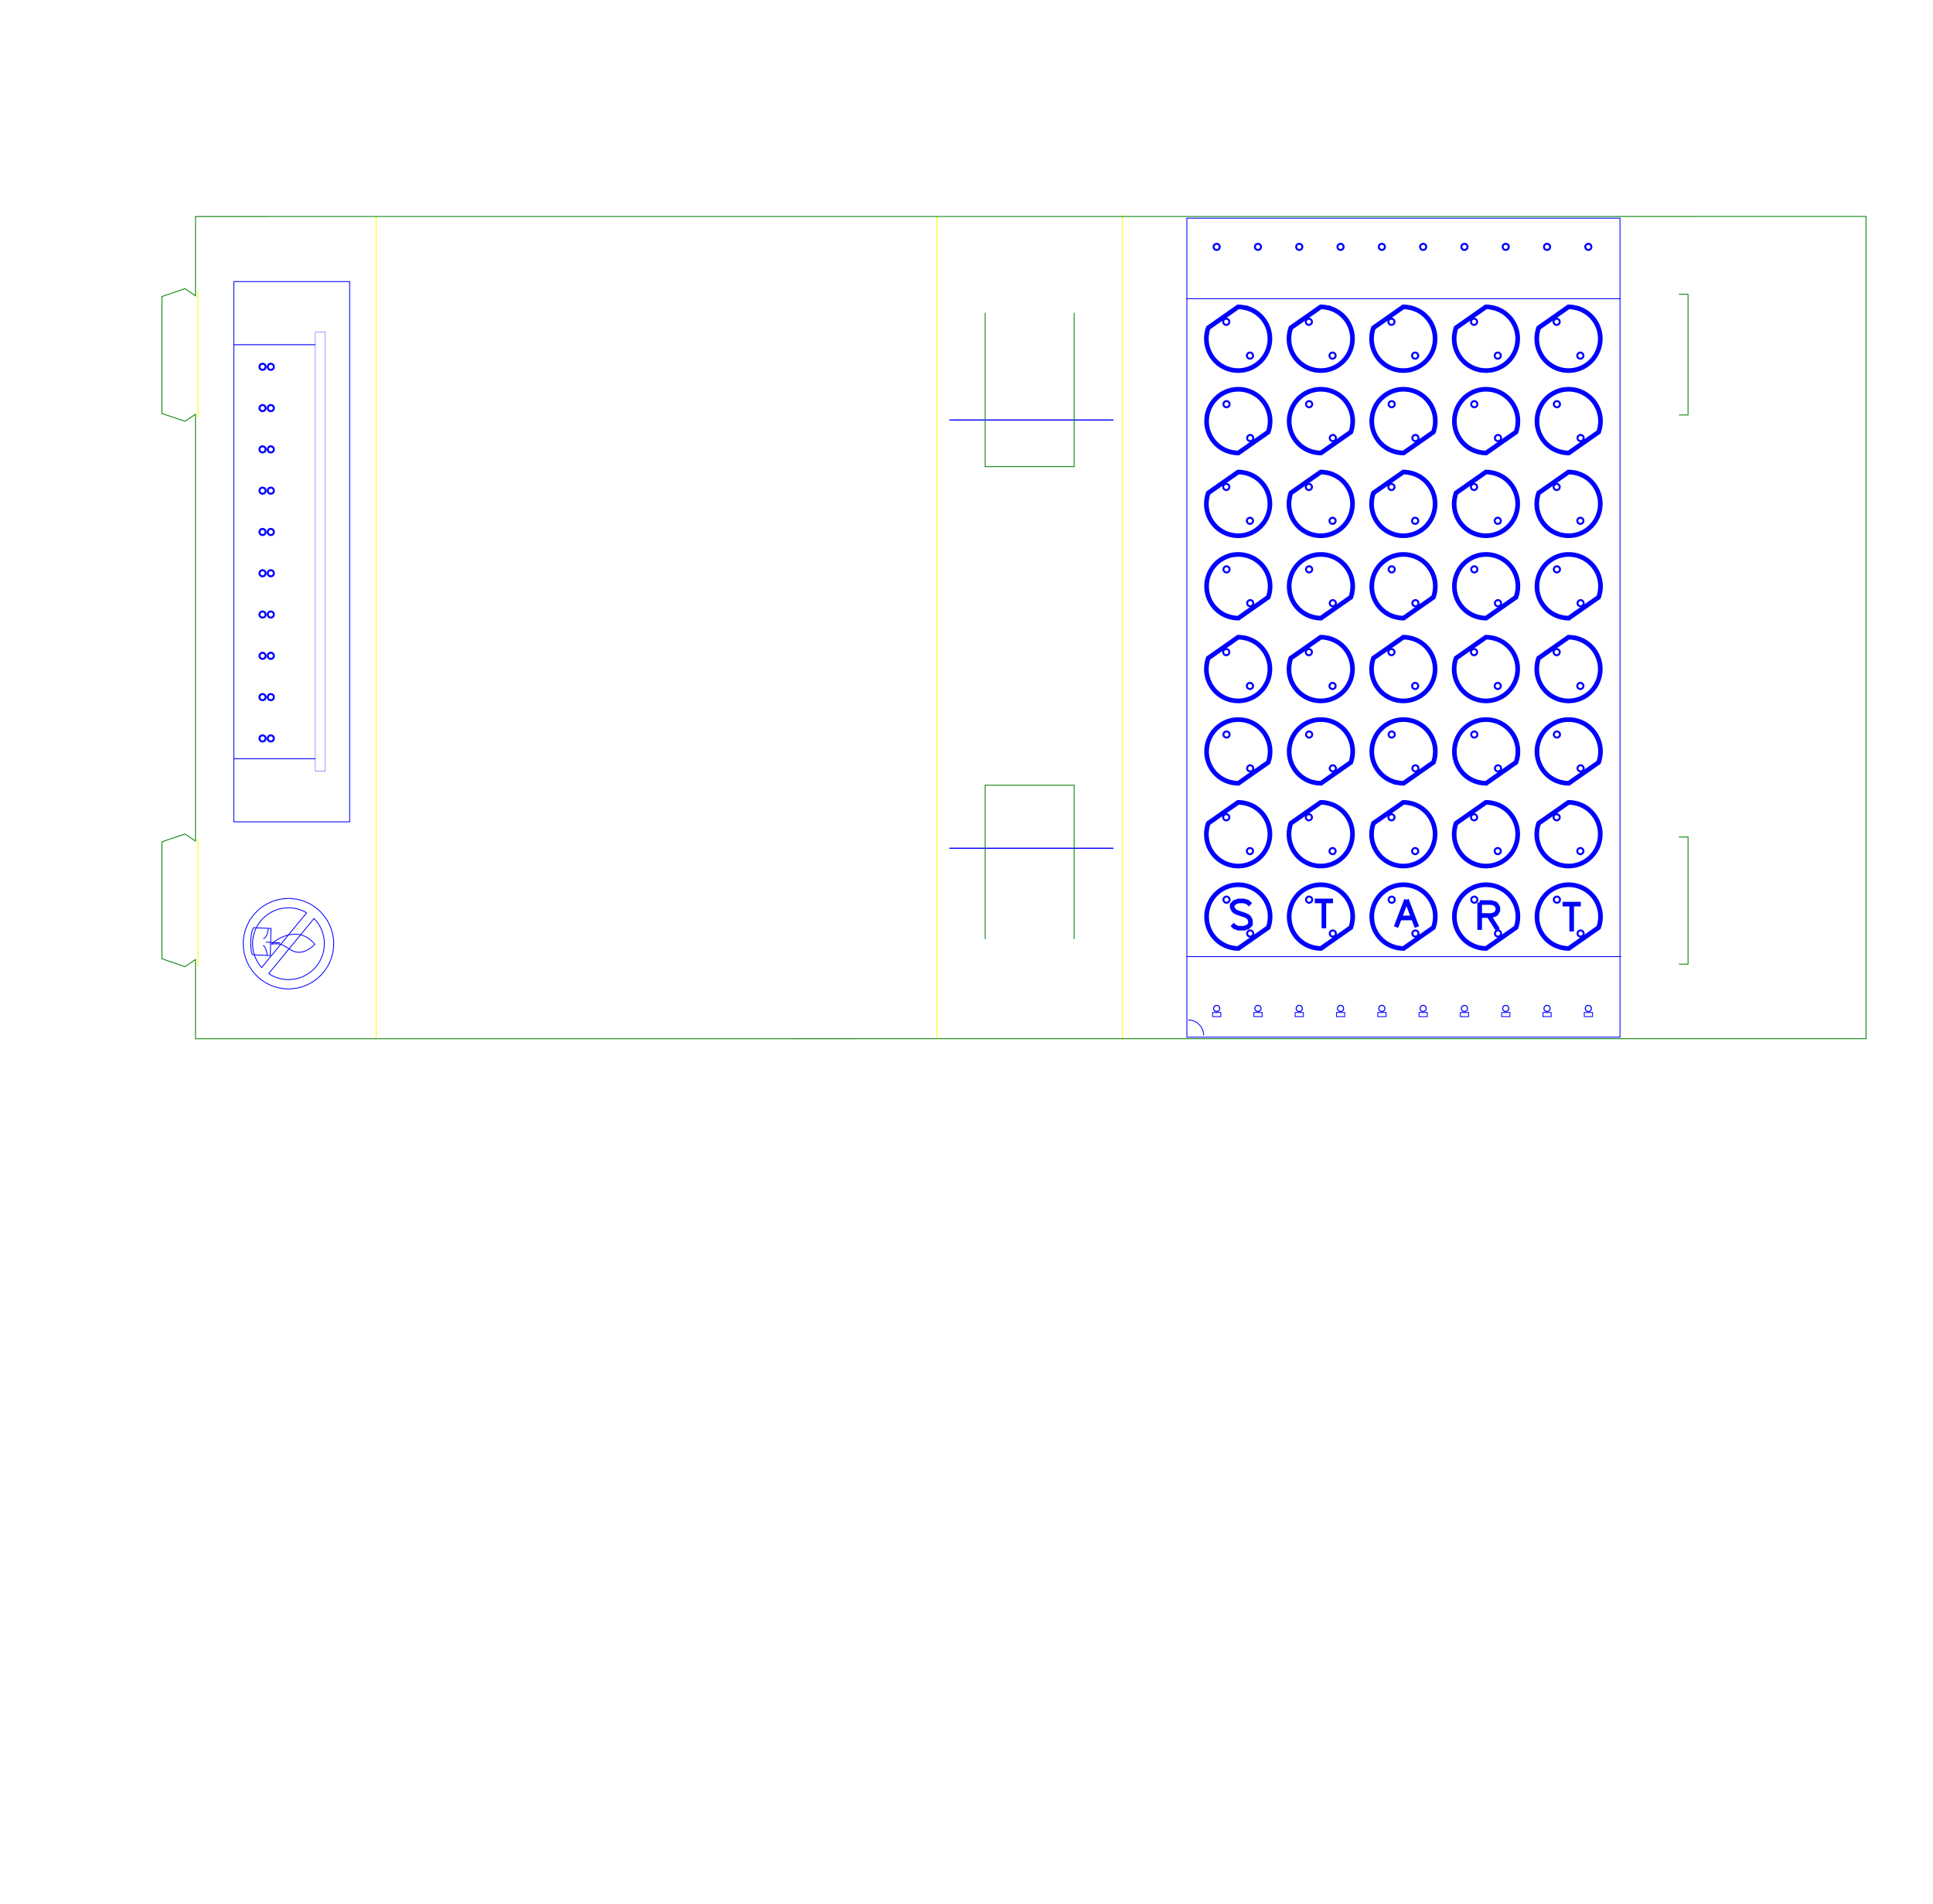 <?xml version="1.0" encoding="UTF-8" standalone="no"?>
<!-- Created with Inkscape (http://www.inkscape.org/) -->

<svg
   xmlns:dc="http://purl.org/dc/elements/1.1/"
   xmlns:cc="http://creativecommons.org/ns#"
   xmlns:rdf="http://www.w3.org/1999/02/22-rdf-syntax-ns#"
   xmlns:svg="http://www.w3.org/2000/svg"
   xmlns="http://www.w3.org/2000/svg"
   xmlns:xlink="http://www.w3.org/1999/xlink"
   xmlns:sodipodi="http://sodipodi.sourceforge.net/DTD/sodipodi-0.dtd"
   xmlns:inkscape="http://www.inkscape.org/namespaces/inkscape"
   sodipodi:docname="outerbox cover false tab test.svg"
   xml:space="preserve"
   height="415"
   width="421.25"
   inkscape:version="0.48.4 r9939"
   version="1.1"
   id="svg7908"><sodipodi:namedview
     pagecolor="#ffffff"
     bordercolor="#666666"
     borderopacity="1"
     objecttolerance="10"
     gridtolerance="10"
     guidetolerance="10"
     inkscape:pageopacity="0"
     inkscape:pageshadow="2"
     inkscape:window-width="1366"
     inkscape:window-height="705"
     id="namedview7910"
     showgrid="false"
     inkscape:zoom="2.352296"
     inkscape:cx="220.97031"
     inkscape:cy="278.30662"
     inkscape:window-x="-8"
     inkscape:window-y="-8"
     inkscape:window-maximized="1"
     inkscape:current-layer="g7916"
     units="in"
     inkscape:document-units="in"
     showguides="true"
     inkscape:guide-bbox="true"><sodipodi:guide
       orientation="0,1"
       position="53.253,351.552"
       id="guide4071" /><sodipodi:guide
       orientation="0,1"
       position="58.659,323.924"
       id="guide4073" /><sodipodi:guide
       orientation="1,0"
       position="43.121,312.239"
       id="guide43091" /><sodipodi:guide
       position="365.993,367.806"
       orientation="178.999,0"
       id="guide51357" /></sodipodi:namedview><defs
     id="defs7912"><clipPath
       id="clipPath7922"
       clipPathUnits="userSpaceOnUse"><path
         id="path7924"
         d="M 0,332 337,332 337,0 0,0 0,332 z"
         inkscape:connector-curvature="0" /></clipPath><clipPath
       clipPathUnits="userSpaceOnUse"
       id="clipPath6282"><path
         inkscape:connector-curvature="0"
         id="path6284"
         d="m 63.673,36.845 12.636,1.149 -0.287,-58.204 -90.274,0.191 0.191,43.27 L 3.441,13.585 1.049,6.295 9.934,8.232 9.73,11.316 59.281,21.975 59.028,18.711 l 9.568,2.848 -3.075,6.151 3.417,8.657 -5.354,-1.139 z"
         style="fill:none;stroke:#000000;stroke-width:0.8px;stroke-linecap:butt;stroke-linejoin:miter;stroke-opacity:1"
         sodipodi:nodetypes="cccccccccc" /></clipPath><clipPath
       clipPathUnits="userSpaceOnUse"
       id="clipPath6286"><path
         inkscape:connector-curvature="0"
         id="path6288"
         d="m 45.554,32.458 12.636,1.149 -0.287,-58.204 -90.274,0.191 0.191,43.27 17.501,-9.666 -2.392,-7.29 8.885,1.936 -0.204,3.085 49.551,10.659 -0.253,-3.264 9.568,2.848 -3.075,6.151 3.417,8.657 -5.354,-1.139 z"
         style="fill:none;stroke:#000000;stroke-width:0.8px;stroke-linecap:butt;stroke-linejoin:miter;stroke-opacity:1"
         sodipodi:nodetypes="cccccccccc" /></clipPath><clipPath
       clipPathUnits="userSpaceOnUse"
       id="clipPath6290"><path
         inkscape:connector-curvature="0"
         id="path6292"
         d="m 27.434,28.073 12.636,1.149 -0.287,-58.204 -90.274,0.191 0.191,43.27 17.501,-9.666 -2.392,-7.29 8.885,1.936 -0.204,3.085 49.551,10.659 -0.253,-3.264 9.568,2.848 -3.075,6.151 3.417,8.657 -5.354,-1.139 z"
         style="fill:none;stroke:#000000;stroke-width:0.8px;stroke-linecap:butt;stroke-linejoin:miter;stroke-opacity:1"
         sodipodi:nodetypes="cccccccccc" /></clipPath><clipPath
       clipPathUnits="userSpaceOnUse"
       id="clipPath6294"><path
         inkscape:connector-curvature="0"
         id="path6296"
         d="m 9.315,24.706 12.636,1.149 -0.287,-58.204 -90.274,0.191 0.191,43.27 17.501,-9.666 -2.392,-7.29 8.885,1.936 -0.204,3.085 L 4.922,9.836 4.67,6.572 l 9.568,2.848 -3.075,6.151 3.417,8.657 -5.354,-1.139 z"
         style="fill:none;stroke:#000000;stroke-width:0.8px;stroke-linecap:butt;stroke-linejoin:miter;stroke-opacity:1"
         sodipodi:nodetypes="cccccccccc" /></clipPath><clipPath
       clipPathUnits="userSpaceOnUse"
       id="clipPath6290-8"><path
         inkscape:connector-curvature="0"
         id="path6292-9"
         d="m 27.434,28.073 12.636,1.149 -0.287,-58.204 -90.274,0.191 0.191,43.27 17.501,-9.666 -2.392,-7.29 8.885,1.936 -0.204,3.085 49.551,10.659 -0.253,-3.264 9.568,2.848 -3.075,6.151 3.417,8.657 -5.354,-1.139 z"
         style="fill:none;stroke:#000000;stroke-width:0.8px;stroke-linecap:butt;stroke-linejoin:miter;stroke-opacity:1"
         sodipodi:nodetypes="cccccccccc" /></clipPath><clipPath
       clipPathUnits="userSpaceOnUse"
       id="clipPath6286-2"><path
         inkscape:connector-curvature="0"
         id="path6288-8"
         d="m 45.554,32.458 12.636,1.149 -0.287,-58.204 -90.274,0.191 0.191,43.27 17.501,-9.666 -2.392,-7.29 8.885,1.936 -0.204,3.085 49.551,10.659 -0.253,-3.264 9.568,2.848 -3.075,6.151 3.417,8.657 -5.354,-1.139 z"
         style="fill:none;stroke:#000000;stroke-width:0.8px;stroke-linecap:butt;stroke-linejoin:miter;stroke-opacity:1"
         sodipodi:nodetypes="cccccccccc" /></clipPath><clipPath
       clipPathUnits="userSpaceOnUse"
       id="clipPath6282-7"><path
         inkscape:connector-curvature="0"
         id="path6284-0"
         d="m 63.673,36.845 12.636,1.149 -0.287,-58.204 -90.274,0.191 0.191,43.27 L 3.441,13.585 1.049,6.295 9.934,8.232 9.73,11.316 59.281,21.975 59.028,18.711 l 9.568,2.848 -3.075,6.151 3.417,8.657 -5.354,-1.139 z"
         style="fill:none;stroke:#000000;stroke-width:0.8px;stroke-linecap:butt;stroke-linejoin:miter;stroke-opacity:1"
         sodipodi:nodetypes="cccccccccc" /></clipPath></defs><g
     transform="matrix(1.25,0,0,-1.25,0,415)"
     inkscape:label="The Ognite Flameless Candle Kit"
     inkscape:groupmode="layer"
     id="g7916"><g
       style="fill:none;stroke:#0000ff;stroke-width:0.144;stroke-miterlimit:3.985;stroke-dasharray:none"
       transform="matrix(1,0,0,-1,46.837,162.22)"
       id="g7982"><path
         inkscape:connector-curvature="0"
         id="path7984"
         style="fill:none;stroke:#0000ff;stroke-width:0.144;stroke-miterlimit:3.985;stroke-dasharray:none"
         d="m 0,0 7.907,-9.621 c 1.116,1.131 1.807,2.685 1.807,4.398 0,1.729 -0.701,3.293 -1.833,4.426 l 0,0.004 C 6.751,0.336 5.186,1.037 3.455,1.037 2.177,1.037 0.989,0.654 0,0 m 6.629,-10.617 -7.854,9.554 c -0.981,-1.103 -1.579,-2.56 -1.579,-4.16 0,-1.728 0.7,-3.295 1.83,-4.423 l 0.004,0 c 1.132,-1.133 2.698,-1.834 4.425,-1.834 1.157,0 2.243,0.314 3.174,0.863 m -11.058,5.394 c 0,2.174 0.882,4.145 2.309,5.573 l 0.002,0.002 10e-4,0.002 c 1.429,1.425 3.399,2.308 5.572,2.308 2.174,0 4.146,-0.883 5.574,-2.31 L 9.03,0.354 c 1.427,-1.428 2.31,-3.399 2.31,-5.577 0,-2.175 -0.883,-4.148 -2.31,-5.574 -1.426,-1.426 -3.397,-2.31 -5.575,-2.31 -2.177,0 -4.148,0.884 -5.575,2.31 l 0.002,0.002 c -1.428,1.428 -2.311,3.399 -2.311,5.572" /></g><g
       style="fill:none;stroke:#0000ff;stroke-width:0.144;stroke-miterlimit:3.985;stroke-dasharray:none"
       transform="matrix(1,0,0,-1,54.87,167.342)"
       id="g7986"><path
         inkscape:connector-curvature="0"
         id="path7988"
         style="fill:none;stroke:#0000ff;stroke-width:0.144;stroke-linecap:butt;stroke-linejoin:miter;stroke-miterlimit:3.985;stroke-opacity:1;stroke-dasharray:none"
         d="m 0,0 c 0,0 -2.018,2.342 -4.21,0.967 -1.494,-0.936 -1.603,-1.17 -3.304,-1.002 0,0 1.391,-1.504 3.771,-1.709 C -1.363,-1.949 0,0 0,0 z" /></g><g
       style="fill:none;stroke:#0000ff;stroke-width:0.144;stroke-miterlimit:3.985;stroke-dasharray:none"
       transform="matrix(1,0,0,-1,48.804,167.602)"
       id="g7990"><path
         inkscape:connector-curvature="0"
         id="path7992"
         style="fill:none;stroke:#0000ff;stroke-width:0.144;stroke-linecap:butt;stroke-linejoin:miter;stroke-miterlimit:3.985;stroke-opacity:1;stroke-dasharray:none"
         d="M 0,0 C -0.866,-0.039 -1.617,-0.037 -2.45,-0.121" /></g><g
       style="fill:none;stroke:#0000ff;stroke-width:0.144;stroke-miterlimit:3.985;stroke-dasharray:none"
       transform="matrix(1,0,0,-1,47.249,170.102)"
       id="g7994"><path
         inkscape:connector-curvature="0"
         id="path7996"
         style="fill:none;stroke:#0000ff;stroke-width:0.144;stroke-linecap:butt;stroke-linejoin:miter;stroke-miterlimit:3.985;stroke-opacity:1;stroke-dasharray:none"
         d="M 0,0 -0.125,4.73 -3.159,4.596 C -3.498,4.457 -3.535,3.141 -3.537,2.406 -3.54,1.566 -3.372,0.262 -3.034,-0.135 L 0,0 z" /></g><g
       style="fill:none;stroke:#0000ff;stroke-width:0.144;stroke-miterlimit:3.985;stroke-dasharray:none"
       transform="matrix(1,0,0,-1,46.782,170.073)"
       id="g7998"><path
         inkscape:connector-curvature="0"
         id="path8000"
         style="fill:none;stroke:#0000ff;stroke-width:0.144;stroke-linecap:butt;stroke-linejoin:miter;stroke-miterlimit:3.985;stroke-opacity:1;stroke-dasharray:none"
         d="M 0,0 C -0.079,0.611 -0.284,1.576 -0.882,1.76" /></g><g
       style="fill:none;stroke:#0000ff;stroke-width:0.144;stroke-miterlimit:3.985;stroke-dasharray:none"
       transform="matrix(1,0,0,-1,46.586,165.423)"
       id="g8002"><path
         inkscape:connector-curvature="0"
         id="path8004"
         style="fill:none;stroke:#0000ff;stroke-width:0.144;stroke-linecap:butt;stroke-linejoin:miter;stroke-miterlimit:3.985;stroke-opacity:1;stroke-dasharray:none"
         d="M 0,0 C -0.071,-0.67 -0.3,-1.572 -0.726,-1.711" /></g><use
       height="1052.362"
       width="744.094"
       id="use6873"
       transform="matrix(0.514,0.613,-0.613,0.514,370.285,-94.776)"
       xlink:href="#g5972"
       inkscape:tiled-clone-of="#g5972"
       y="0"
       x="0" /><use
       height="1052.362"
       width="744.094"
       id="use6873-8"
       transform="matrix(0.514,0.613,-0.613,0.514,370.285,-94.776)"
       xlink:href="#g5972"
       inkscape:tiled-clone-of="#g5972"
       y="0"
       x="0" /><use
       height="1052.362"
       width="744.094"
       id="use6873-0"
       transform="matrix(0.514,0.613,-0.613,0.514,370.285,-94.776)"
       xlink:href="#g5972"
       inkscape:tiled-clone-of="#g5972"
       y="0"
       x="0" /><g
       id="g7438"
       transform="translate(-23.454,188.582)"
       style="stroke:#0000ff"><g
         id="g13168"
         inkscape:tile-cx="68.419311"
         inkscape:tile-cy="42.024781"
         inkscape:tile-w="18"
         inkscape:tile-h="18"
         inkscape:tile-x0="59.419311"
         inkscape:tile-y0="33.024781"
         transform="matrix(-0.773,0.207,-0.207,-0.773,358.501,102.677)"
         style="stroke:#0000ff"><path
           transform="matrix(0.273,0.325,-0.325,0.273,64.009,31.384)"
           d="m 27.478,18.765 c 0,0.876 -0.71,1.585 -1.585,1.585 -0.876,0 -1.585,-0.71 -1.585,-1.585 0,-0.876 0.71,-1.585 1.585,-1.585 0.876,0 1.585,0.71 1.585,1.585 z"
           sodipodi:ry="1.5852721"
           sodipodi:rx="1.5852721"
           sodipodi:cy="18.76478"
           sodipodi:cx="25.892778"
           id="path9871"
           style="fill:none;stroke:#0000ff;stroke-width:1.005;stroke-linecap:butt;stroke-linejoin:miter;stroke-miterlimit:4;stroke-opacity:1;stroke-dasharray:none"
           sodipodi:type="arc" /><path
           sodipodi:type="arc"
           style="fill:none;stroke:#0000ff;stroke-width:1.005;stroke-linecap:butt;stroke-linejoin:miter;stroke-miterlimit:4;stroke-opacity:1;stroke-dasharray:none"
           id="path9873"
           sodipodi:cx="25.892778"
           sodipodi:cy="18.76478"
           sodipodi:rx="1.5852721"
           sodipodi:ry="1.5852721"
           d="m 27.478,18.765 c 0,0.876 -0.71,1.585 -1.585,1.585 -0.876,0 -1.585,-0.71 -1.585,-1.585 0,-0.876 0.71,-1.585 1.585,-1.585 0.876,0 1.585,0.71 1.585,1.585 z"
           transform="matrix(0.273,0.325,-0.325,0.273,70.904,25.599)" /><path
           inkscape:connector-curvature="0"
           id="path9879"
           d="m 69.011,35.119 c -3.815,-0.334 -7.151,2.494 -7.485,6.309 -0.334,3.815 2.46,7.179 6.275,7.513 3.815,0.334 7.182,-2.492 7.516,-6.306 0.036,-0.412 0.048,-0.824 0.013,-1.222 L 70.217,35.318 C 69.831,35.215 69.422,35.155 69.011,35.119 z"
           style="fill:none;stroke:#0000ff;stroke-width:1.014;stroke-linecap:butt;stroke-linejoin:miter;stroke-miterlimit:4;stroke-opacity:1;stroke-dasharray:none" /><path
           transform="matrix(1.101,0,0,1.101,-5.976,-5.16)"
           d="m 75.757,42.863 c 0,4.515 -3.66,8.176 -8.176,8.176 -4.515,0 -8.176,-3.66 -8.176,-8.176 0,-4.515 3.66,-8.176 8.176,-8.176 4.515,0 8.176,3.66 8.176,8.176 z"
           sodipodi:ry="8.1756859"
           sodipodi:rx="8.1756859"
           sodipodi:cy="42.86282"
           sodipodi:cx="67.581268"
           id="path10437"
           style="fill:none;stroke:#0000ff;stroke-width:0;stroke-linecap:butt;stroke-linejoin:miter;stroke-miterlimit:4;stroke-opacity:1;stroke-dasharray:none"
           sodipodi:type="arc" /></g><use
         height="1052.362"
         width="744.094"
         x="0"
         y="0"
         inkscape:tiled-clone-of="#g13168"
         xlink:href="#g13168"
         transform="matrix(-1,0,0,-1,593.859,154.338)"
         id="use13176"
         style="stroke:#0000ff" /><use
         height="1052.362"
         width="744.094"
         x="0"
         y="0"
         inkscape:tiled-clone-of="#g13168"
         xlink:href="#g13168"
         transform="translate(4.9535783e-6,-28.8)"
         id="use13178"
         style="stroke:#0000ff" /><use
         height="1052.362"
         width="744.094"
         x="0"
         y="0"
         inkscape:tiled-clone-of="#g13168"
         xlink:href="#g13168"
         transform="matrix(-1,0,0,-1,593.859,125.538)"
         id="use13180"
         style="stroke:#0000ff" /><use
         height="1052.362"
         width="744.094"
         x="0"
         y="0"
         inkscape:tiled-clone-of="#g13168"
         xlink:href="#g13168"
         transform="translate(4.9535783e-6,-57.6)"
         id="use13182"
         style="stroke:#0000ff" /><use
         height="1052.362"
         width="744.094"
         x="0"
         y="0"
         inkscape:tiled-clone-of="#g13168"
         xlink:href="#g13168"
         transform="matrix(-1,0,0,-1,593.859,96.738)"
         id="use13184"
         style="stroke:#0000ff" /><use
         height="1052.362"
         width="744.094"
         x="0"
         y="0"
         inkscape:tiled-clone-of="#g13168"
         xlink:href="#g13168"
         transform="translate(4.9535783e-6,-86.4)"
         id="use13186"
         style="stroke:#0000ff" /><use
         height="1052.362"
         width="744.094"
         x="0"
         y="0"
         inkscape:tiled-clone-of="#g13168"
         xlink:href="#g13168"
         transform="matrix(-1,0,0,-1,593.859,67.938)"
         id="use13188"
         style="stroke:#0000ff" /><use
         height="1052.362"
         width="744.094"
         x="0"
         y="0"
         inkscape:tiled-clone-of="#g13168"
         xlink:href="#g13168"
         transform="translate(-14.4,4.0028034e-6)"
         id="use13190"
         style="stroke:#0000ff" /><use
         height="1052.362"
         width="744.094"
         x="0"
         y="0"
         inkscape:tiled-clone-of="#g13168"
         xlink:href="#g13168"
         transform="matrix(-1,0,0,-1,579.459,154.338)"
         id="use13192"
         style="stroke:#0000ff" /><use
         height="1052.362"
         width="744.094"
         x="0"
         y="0"
         inkscape:tiled-clone-of="#g13168"
         xlink:href="#g13168"
         transform="translate(-14.4,-28.8)"
         id="use13194"
         style="stroke:#0000ff" /><use
         height="1052.362"
         width="744.094"
         x="0"
         y="0"
         inkscape:tiled-clone-of="#g13168"
         xlink:href="#g13168"
         transform="matrix(-1,0,0,-1,579.459,125.538)"
         id="use13196"
         style="stroke:#0000ff" /><use
         height="1052.362"
         width="744.094"
         x="0"
         y="0"
         inkscape:tiled-clone-of="#g13168"
         xlink:href="#g13168"
         transform="translate(-14.4,-57.6)"
         id="use13198"
         style="stroke:#0000ff" /><use
         height="1052.362"
         width="744.094"
         x="0"
         y="0"
         inkscape:tiled-clone-of="#g13168"
         xlink:href="#g13168"
         transform="matrix(-1,0,0,-1,579.459,96.738)"
         id="use13200"
         style="stroke:#0000ff" /><use
         height="1052.362"
         width="744.094"
         x="0"
         y="0"
         inkscape:tiled-clone-of="#g13168"
         xlink:href="#g13168"
         transform="translate(-14.4,-86.4)"
         id="use13202"
         style="stroke:#0000ff" /><use
         height="1052.362"
         width="744.094"
         x="0"
         y="0"
         inkscape:tiled-clone-of="#g13168"
         xlink:href="#g13168"
         transform="matrix(-1,0,0,-1,579.459,67.938)"
         id="use13204"
         style="stroke:#0000ff" /><use
         height="1052.362"
         width="744.094"
         x="0"
         y="0"
         inkscape:tiled-clone-of="#g13168"
         xlink:href="#g13168"
         transform="translate(-28.8,4.0028034e-6)"
         id="use13206"
         style="stroke:#0000ff" /><use
         height="1052.362"
         width="744.094"
         x="0"
         y="0"
         inkscape:tiled-clone-of="#g13168"
         xlink:href="#g13168"
         transform="matrix(-1,0,0,-1,565.059,154.338)"
         id="use13208"
         style="stroke:#0000ff" /><use
         height="1052.362"
         width="744.094"
         x="0"
         y="0"
         inkscape:tiled-clone-of="#g13168"
         xlink:href="#g13168"
         transform="translate(-28.8,-28.8)"
         id="use13210"
         style="stroke:#0000ff" /><use
         height="1052.362"
         width="744.094"
         x="0"
         y="0"
         inkscape:tiled-clone-of="#g13168"
         xlink:href="#g13168"
         transform="matrix(-1,0,0,-1,565.059,125.538)"
         id="use13212"
         style="stroke:#0000ff" /><use
         height="1052.362"
         width="744.094"
         x="0"
         y="0"
         inkscape:tiled-clone-of="#g13168"
         xlink:href="#g13168"
         transform="translate(-28.8,-57.6)"
         id="use13214"
         style="stroke:#0000ff" /><use
         height="1052.362"
         width="744.094"
         x="0"
         y="0"
         inkscape:tiled-clone-of="#g13168"
         xlink:href="#g13168"
         transform="matrix(-1,0,0,-1,565.059,96.738)"
         id="use13216"
         style="stroke:#0000ff" /><use
         height="1052.362"
         width="744.094"
         x="0"
         y="0"
         inkscape:tiled-clone-of="#g13168"
         xlink:href="#g13168"
         transform="translate(-28.8,-86.4)"
         id="use13218"
         style="stroke:#0000ff" /><use
         height="1052.362"
         width="744.094"
         x="0"
         y="0"
         inkscape:tiled-clone-of="#g13168"
         xlink:href="#g13168"
         transform="matrix(-1,0,0,-1,565.059,67.938)"
         id="use13220"
         style="stroke:#0000ff" /><use
         height="1052.362"
         width="744.094"
         x="0"
         y="0"
         inkscape:tiled-clone-of="#g13168"
         xlink:href="#g13168"
         transform="translate(-43.2,4.0028034e-6)"
         id="use13222"
         style="stroke:#0000ff" /><use
         height="1052.362"
         width="744.094"
         x="0"
         y="0"
         inkscape:tiled-clone-of="#g13168"
         xlink:href="#g13168"
         transform="matrix(-1,0,0,-1,550.659,154.338)"
         id="use13224"
         style="stroke:#0000ff" /><use
         height="1052.362"
         width="744.094"
         x="0"
         y="0"
         inkscape:tiled-clone-of="#g13168"
         xlink:href="#g13168"
         transform="translate(-43.2,-28.8)"
         id="use13226"
         style="stroke:#0000ff" /><use
         height="1052.362"
         width="744.094"
         x="0"
         y="0"
         inkscape:tiled-clone-of="#g13168"
         xlink:href="#g13168"
         transform="matrix(-1,0,0,-1,550.659,125.538)"
         id="use13228"
         style="stroke:#0000ff" /><use
         height="1052.362"
         width="744.094"
         x="0"
         y="0"
         inkscape:tiled-clone-of="#g13168"
         xlink:href="#g13168"
         transform="translate(-43.2,-57.6)"
         id="use13230"
         style="stroke:#0000ff" /><use
         height="1052.362"
         width="744.094"
         x="0"
         y="0"
         inkscape:tiled-clone-of="#g13168"
         xlink:href="#g13168"
         transform="matrix(-1,0,0,-1,550.659,96.738)"
         id="use13232"
         style="stroke:#0000ff" /><use
         height="1052.362"
         width="744.094"
         x="0"
         y="0"
         inkscape:tiled-clone-of="#g13168"
         xlink:href="#g13168"
         transform="translate(-43.2,-86.4)"
         id="use13234"
         style="stroke:#0000ff" /><use
         height="1052.362"
         width="744.094"
         x="0"
         y="0"
         inkscape:tiled-clone-of="#g13168"
         xlink:href="#g13168"
         transform="matrix(-1,0,0,-1,550.659,67.938)"
         id="use13236"
         style="stroke:#0000ff" /><use
         height="1052.362"
         width="744.094"
         x="0"
         y="0"
         inkscape:tiled-clone-of="#g13168"
         xlink:href="#g13168"
         transform="translate(-57.6,4.0028034e-6)"
         id="use13238"
         style="stroke:#0000ff" /><use
         height="1052.362"
         width="744.094"
         x="0"
         y="0"
         inkscape:tiled-clone-of="#g13168"
         xlink:href="#g13168"
         transform="matrix(-1,0,0,-1,536.259,154.338)"
         id="use13240"
         style="stroke:#0000ff" /><use
         height="1052.362"
         width="744.094"
         x="0"
         y="0"
         inkscape:tiled-clone-of="#g13168"
         xlink:href="#g13168"
         transform="translate(-57.6,-28.8)"
         id="use13242"
         style="stroke:#0000ff" /><use
         height="1052.362"
         width="744.094"
         x="0"
         y="0"
         inkscape:tiled-clone-of="#g13168"
         xlink:href="#g13168"
         transform="matrix(-1,0,0,-1,536.259,125.538)"
         id="use13244"
         style="stroke:#0000ff" /><use
         height="1052.362"
         width="744.094"
         x="0"
         y="0"
         inkscape:tiled-clone-of="#g13168"
         xlink:href="#g13168"
         transform="translate(-57.6,-57.6)"
         id="use13246"
         style="stroke:#0000ff" /><use
         height="1052.362"
         width="744.094"
         x="0"
         y="0"
         inkscape:tiled-clone-of="#g13168"
         xlink:href="#g13168"
         transform="matrix(-1,0,0,-1,536.259,96.738)"
         id="use13248"
         style="stroke:#0000ff" /><use
         height="1052.362"
         width="744.094"
         x="0"
         y="0"
         inkscape:tiled-clone-of="#g13168"
         xlink:href="#g13168"
         transform="translate(-57.6,-86.4)"
         id="use13250"
         style="stroke:#0000ff" /><use
         height="1052.362"
         width="744.094"
         x="0"
         y="0"
         inkscape:tiled-clone-of="#g13168"
         xlink:href="#g13168"
         transform="matrix(-1,0,0,-1,536.259,67.938)"
         id="use13252"
         style="stroke:#0000ff" /><rect
         style="fill:none;stroke:#0000ff;stroke-width:0.144;stroke-linecap:butt;stroke-linejoin:miter;stroke-miterlimit:4;stroke-opacity:1;stroke-dasharray:none"
         id="rect13261"
         width="75.515"
         height="142.811"
         x="-305.887"
         y="-37.436"
         transform="scale(-1,1)" /><path
         style="fill:none;stroke:#0000ff;stroke-width:0.146;stroke-linecap:butt;stroke-linejoin:miter;stroke-miterlimit:4;stroke-opacity:1;stroke-dasharray:none"
         d="m 305.998,91.33 -75.68,0"
         id="path13310"
         inkscape:connector-curvature="0" /><g
         id="g13326"
         inkscape:tile-cx="64.014738"
         inkscape:tile-cy="19.026886"
         inkscape:tile-w="9"
         inkscape:tile-h="9"
         inkscape:tile-x0="59.514738"
         inkscape:tile-y0="14.526886"
         transform="matrix(-0.8,0,0,-0.8,349.279,117.058)"
         style="stroke:#0000ff"><path
           transform="matrix(0.273,0.325,-0.325,0.273,60.171,7.322)"
           d="m 27.478,18.765 c 0,0.876 -0.71,1.585 -1.585,1.585 -0.876,0 -1.585,-0.71 -1.585,-1.585 0,-0.876 0.71,-1.585 1.585,-1.585 0.876,0 1.585,0.71 1.585,1.585 z"
           sodipodi:ry="1.5852721"
           sodipodi:rx="1.5852721"
           sodipodi:cy="18.76478"
           sodipodi:cx="25.892778"
           id="path9871-6"
           style="fill:none;stroke:#0000ff;stroke-width:1.005;stroke-linecap:butt;stroke-linejoin:miter;stroke-miterlimit:4;stroke-opacity:1;stroke-dasharray:none"
           sodipodi:type="arc" /><path
           transform="matrix(1.715,0,0,1.715,-42.485,-16.857)"
           d="m 64.738,20.928 c 0,1.449 -1.175,2.625 -2.625,2.625 -1.449,0 -2.625,-1.175 -2.625,-2.625 0,-1.449 1.175,-2.625 2.625,-2.625 1.449,0 2.625,1.175 2.625,2.625 z"
           sodipodi:ry="2.6245141"
           sodipodi:rx="2.6245141"
           sodipodi:cy="20.928123"
           sodipodi:cx="62.113503"
           id="path13324"
           style="fill:none;stroke:#0000ff;stroke-width:0;stroke-linecap:butt;stroke-linejoin:miter;stroke-miterlimit:4;stroke-opacity:1;stroke-dasharray:none"
           sodipodi:type="arc" /></g><use
         height="1052.362"
         width="744.094"
         x="0"
         y="0"
         inkscape:tiled-clone-of="#g13326"
         xlink:href="#g13326"
         transform="translate(-7.2,4.0028034e-6)"
         id="use13332"
         style="stroke:#0000ff" /><use
         height="1052.362"
         width="744.094"
         x="0"
         y="0"
         inkscape:tiled-clone-of="#g13326"
         xlink:href="#g13326"
         transform="translate(-14.4,4.0028034e-6)"
         id="use13334"
         style="stroke:#0000ff" /><use
         height="1052.362"
         width="744.094"
         x="0"
         y="0"
         inkscape:tiled-clone-of="#g13326"
         xlink:href="#g13326"
         transform="translate(-21.6,4.0028034e-6)"
         id="use13336"
         style="stroke:#0000ff" /><use
         height="1052.362"
         width="744.094"
         x="0"
         y="0"
         inkscape:tiled-clone-of="#g13326"
         xlink:href="#g13326"
         transform="translate(-28.8,4.0028034e-6)"
         id="use13338"
         style="stroke:#0000ff" /><use
         height="1052.362"
         width="744.094"
         x="0"
         y="0"
         inkscape:tiled-clone-of="#g13326"
         xlink:href="#g13326"
         transform="translate(-36,4.0028034e-6)"
         id="use13340"
         style="stroke:#0000ff" /><use
         height="1052.362"
         width="744.094"
         x="0"
         y="0"
         inkscape:tiled-clone-of="#g13326"
         xlink:href="#g13326"
         transform="translate(-43.2,4.0028034e-6)"
         id="use13342"
         style="stroke:#0000ff" /><use
         height="1052.362"
         width="744.094"
         x="0"
         y="0"
         inkscape:tiled-clone-of="#g13326"
         xlink:href="#g13326"
         transform="translate(-50.4,4.0028034e-6)"
         id="use13344"
         style="stroke:#0000ff" /><use
         height="1052.362"
         width="744.094"
         x="0"
         y="0"
         inkscape:tiled-clone-of="#g13326"
         xlink:href="#g13326"
         transform="translate(-57.6,4.0028034e-6)"
         id="use13346"
         style="stroke:#0000ff" /><use
         height="1052.362"
         width="744.094"
         x="0"
         y="0"
         inkscape:tiled-clone-of="#g13326"
         xlink:href="#g13326"
         transform="translate(-64.8,4.0028034e-6)"
         id="use13348"
         style="stroke:#0000ff" /><path
         inkscape:connector-curvature="0"
         id="path13366"
         d="m 306.075,-23.392 -75.756,0"
         style="fill:none;stroke:#0000ff;stroke-width:0.146;stroke-linecap:butt;stroke-linejoin:miter;stroke-miterlimit:4;stroke-opacity:1;stroke-dasharray:none" /><g
         id="g15260"
         inkscape:tile-cx="66.709718"
         inkscape:tile-cy="182.6961"
         inkscape:tile-w="9"
         inkscape:tile-h="9"
         inkscape:tile-x0="62.209718"
         inkscape:tile-y0="178.1961"
         transform="matrix(-0.8,0,0,-0.8,351.435,112.258)"
         style="stroke:#0000ff"><path
           sodipodi:type="arc"
           style="fill:none;stroke:#0000ff;stroke-width:0.54;stroke-linecap:butt;stroke-linejoin:miter;stroke-miterlimit:4;stroke-opacity:1;stroke-dasharray:none"
           id="path15222"
           sodipodi:cx="25.892778"
           sodipodi:cy="18.76478"
           sodipodi:rx="1.5852721"
           sodipodi:ry="1.5852721"
           d="m 27.478,18.765 c 0,0.876 -0.71,1.585 -1.585,1.585 -0.876,0 -1.585,-0.71 -1.585,-1.585 0,-0.876 0.71,-1.585 1.585,-1.585 0.876,0 1.585,0.71 1.585,1.585 z"
           transform="matrix(0.273,-0.325,-0.325,-0.273,62.866,194.401)" /><path
           sodipodi:type="arc"
           style="fill:none;stroke:#0000ff;stroke-width:0;stroke-linecap:butt;stroke-linejoin:miter;stroke-miterlimit:4;stroke-opacity:1;stroke-dasharray:none"
           id="path15224"
           sodipodi:cx="62.113503"
           sodipodi:cy="20.928123"
           sodipodi:rx="2.6245141"
           sodipodi:ry="2.6245141"
           d="m 64.738,20.928 c 0,1.449 -1.175,2.625 -2.625,2.625 -1.449,0 -2.625,-1.175 -2.625,-2.625 0,-1.449 1.175,-2.625 2.625,-2.625 1.449,0 2.625,1.175 2.625,2.625 z"
           transform="matrix(1.715,0,0,-1.715,-39.79,218.58)" /><rect
           y="181.745"
           x="62.929"
           height="0.899"
           width="1.799"
           id="rect15256"
           style="fill:none;stroke:#0000ff;stroke-width:0.18;stroke-linecap:butt;stroke-linejoin:miter;stroke-miterlimit:4;stroke-opacity:1;stroke-dasharray:none" /></g><use
         height="1052.362"
         width="744.094"
         x="0"
         y="0"
         inkscape:tiled-clone-of="#g15260"
         xlink:href="#g15260"
         transform="translate(-7.2,4.0028034e-6)"
         id="use15267"
         style="stroke:#0000ff" /><use
         height="1052.362"
         width="744.094"
         x="0"
         y="0"
         inkscape:tiled-clone-of="#g15260"
         xlink:href="#g15260"
         transform="translate(-14.4,4.0028034e-6)"
         id="use15269"
         style="stroke:#0000ff" /><use
         height="1052.362"
         width="744.094"
         x="0"
         y="0"
         inkscape:tiled-clone-of="#g15260"
         xlink:href="#g15260"
         transform="translate(-21.6,4.0028034e-6)"
         id="use15271"
         style="stroke:#0000ff" /><use
         height="1052.362"
         width="744.094"
         x="0"
         y="0"
         inkscape:tiled-clone-of="#g15260"
         xlink:href="#g15260"
         transform="translate(-28.8,4.0028034e-6)"
         id="use15273"
         style="stroke:#0000ff" /><use
         height="1052.362"
         width="744.094"
         x="0"
         y="0"
         inkscape:tiled-clone-of="#g15260"
         xlink:href="#g15260"
         transform="translate(-36,4.0028034e-6)"
         id="use15275"
         style="stroke:#0000ff" /><use
         height="1052.362"
         width="744.094"
         x="0"
         y="0"
         inkscape:tiled-clone-of="#g15260"
         xlink:href="#g15260"
         transform="translate(-43.2,4.0028034e-6)"
         id="use15277"
         style="stroke:#0000ff" /><use
         height="1052.362"
         width="744.094"
         x="0"
         y="0"
         inkscape:tiled-clone-of="#g15260"
         xlink:href="#g15260"
         transform="translate(-50.4,4.0028034e-6)"
         id="use15279"
         style="stroke:#0000ff" /><use
         height="1052.362"
         width="744.094"
         x="0"
         y="0"
         inkscape:tiled-clone-of="#g15260"
         xlink:href="#g15260"
         transform="translate(-57.6,4.0028034e-6)"
         id="use15281"
         style="stroke:#0000ff" /><use
         height="1052.362"
         width="744.094"
         x="0"
         y="0"
         inkscape:tiled-clone-of="#g15260"
         xlink:href="#g15260"
         transform="translate(-64.8,4.0028034e-6)"
         id="use15283"
         style="stroke:#0000ff" /><path
         sodipodi:type="arc"
         style="fill:none;stroke:#0000ff;stroke-width:0.18;stroke-linecap:butt;stroke-linejoin:miter;stroke-miterlimit:4;stroke-opacity:1;stroke-dasharray:none"
         id="path16583"
         sodipodi:cx="60.453674"
         sodipodi:cy="185.59836"
         sodipodi:rx="3.3512836"
         sodipodi:ry="3.3512836"
         d="m 60.454,182.247 c 1.851,0 3.351,1.5 3.351,3.351"
         sodipodi:start="4.712389"
         sodipodi:end="6.2831853"
         sodipodi:open="true"
         transform="matrix(0.8,0,0,-0.8,182.249,111.353)" /><g
         style="stroke:#0000ff"
         inkscape:label="Hershey Text"
         transform="matrix(0.227,0,0,-0.227,237.592,-16.406)"
         id="g3435"><path
           inkscape:connector-curvature="0"
           style="fill:none;stroke:#0000ff;stroke-width:3.532"
           d="m 7,-9 -2,-2 -3,-1 -4,0 -3,1 -2,2 0,2 1,2 1,1 2,1 6,2 L 5,0 6,1 7,3 7,6 5,8 2,9 -2,9 -5,8 -7,6"
           transform="translate(10,0)"
           id="path3437" /></g><g
         style="stroke:#0000ff"
         id="g3603"
         transform="matrix(0.227,0,0,-0.227,252.445,-16.406)"
         inkscape:label="Hershey Text"><path
           inkscape:connector-curvature="0"
           id="path3605"
           transform="translate(8,0)"
           d="M 0,-12 0,9 m -7,-21 14,0"
           style="fill:none;stroke:#0000ff;stroke-width:3.532" /></g><g
         style="stroke:#0000ff"
         inkscape:label="Hershey Text"
         transform="matrix(0.227,0,0,-0.227,266.618,-16.198)"
         id="g3775"><path
           inkscape:connector-curvature="0"
           style="fill:none;stroke:#0000ff;stroke-width:3.532"
           d="M 0,-12 -8,9 M 0,-12 8,9 M -5,2 5,2"
           transform="translate(9,0)"
           id="path3777" /></g><g
         style="stroke:#0000ff"
         id="g3951"
         transform="matrix(0.227,0,0,-0.227,280.513,-16.684)"
         inkscape:label="Hershey Text"><path
           inkscape:connector-curvature="0"
           id="path3953"
           transform="translate(11,0)"
           d="m -7,-12 0,21 m 0,-21 9,0 3,1 1,1 1,2 0,2 -1,2 -1,1 -3,1 -9,0 m 7,0 7,11"
           style="fill:none;stroke:#0000ff;stroke-width:3.532" /></g><g
         style="stroke:#0000ff"
         inkscape:label="Hershey Text"
         transform="matrix(0.227,0,0,-0.227,295.645,-16.963)"
         id="g4131"><path
           inkscape:connector-curvature="0"
           style="fill:none;stroke:#0000ff;stroke-width:3.532"
           d="M 0,-12 0,9 m -7,-21 14,0"
           transform="translate(8,0)"
           id="path4133" /></g></g><path
       style="fill:none;stroke:#ffff00;stroke-width:0.144;stroke-linecap:butt;stroke-linejoin:miter;stroke-opacity:1;stroke-miterlimit:4;stroke-dasharray:none"
       d="m 31.972,294.245 0,-143.199"
       id="path7671"
       inkscape:connector-curvature="0"
       transform="translate(33.6,0)" /><path
       style="fill:none;stroke:#ffff00;stroke-width:0.144;stroke-linecap:butt;stroke-linejoin:miter;stroke-opacity:1;stroke-miterlimit:4;stroke-dasharray:none"
       d="m 129.727,294.245 0,-143.199"
       id="path7673"
       inkscape:connector-curvature="0"
       transform="translate(33.6,0)" /><path
       style="fill:none;stroke:#ffff00;stroke-width:0.144;stroke-linecap:butt;stroke-linejoin:miter;stroke-opacity:1;stroke-miterlimit:4;stroke-dasharray:none"
       d="m 162.093,294.572 0,-143.853"
       id="path7675"
       inkscape:connector-curvature="0"
       transform="translate(33.6,0)" /><path
       style="fill:none;stroke:#0000ff;stroke-width:0.203;stroke-linecap:butt;stroke-linejoin:miter;stroke-miterlimit:4;stroke-opacity:1"
       d="m 131.914,184.08 28.597,0 m 0,74.677 -28.597,0"
       id="rect15138"
       inkscape:connector-curvature="0"
       sodipodi:nodetypes="cccc"
       transform="translate(33.6,0)" /><path
       style="fill:none;stroke:#008000;stroke-width:0.144;stroke-linecap:butt;stroke-linejoin:miter;stroke-miterlimit:4;stroke-opacity:1"
       d="m 153.662,168.237 0,26.841 -15.514,0 0,-26.841"
       id="rect15166"
       inkscape:connector-curvature="0"
       sodipodi:nodetypes="cccc"
       transform="translate(33.6,0)" /><path
       sodipodi:nodetypes="cccc"
       inkscape:connector-curvature="0"
       id="path15171"
       d="m 153.662,277.467 0,-26.841 -15.514,0 0,26.841"
       style="fill:none;stroke:#008000;stroke-width:0.144;stroke-linecap:butt;stroke-linejoin:miter;stroke-miterlimit:4;stroke-opacity:1"
       transform="translate(33.6,0)" /><g
       id="g18946"
       transform="matrix(0,0.8,0.8,0,-48.258,60.131)"
       style="stroke:#0000ff"><use
         height="1052.362"
         width="744.094"
         id="use6873-33"
         transform="matrix(-0.643,-0.766,0.766,-0.643,133.139,360.952)"
         xlink:href="#g5972"
         inkscape:tiled-clone-of="#g5972"
         y="0"
         x="0"
         style="stroke:#0000ff" /><use
         height="1052.362"
         width="744.094"
         id="use6873-8-7"
         transform="matrix(-0.643,-0.766,0.766,-0.643,133.139,360.952)"
         xlink:href="#g5972"
         inkscape:tiled-clone-of="#g5972"
         y="0"
         x="0"
         style="stroke:#0000ff" /><use
         height="1052.362"
         width="744.094"
         id="use6873-0-11"
         transform="matrix(-0.643,-0.766,0.766,-0.643,133.139,360.952)"
         xlink:href="#g5972"
         inkscape:tiled-clone-of="#g5972"
         y="0"
         x="0"
         style="stroke:#0000ff" /><path
         id="path15443"
         d="m 267.438,131.232 0,-2.186 -49.683,0 -46.039,0 0,2.186 95.722,0 z"
         style="fill:none;stroke:#0000ff;stroke-width:0.064;stroke-linecap:butt;stroke-linejoin:miter;stroke-miterlimit:4;stroke-opacity:1;stroke-dasharray:none"
         inkscape:connector-curvature="0" /><g
         transform="translate(114.702,103.96)"
         id="g15552"
         style="stroke:#0000ff"><g
           id="g13326-5"
           inkscape:tile-cx="64.014738"
           inkscape:tile-cy="19.026886"
           inkscape:tile-w="9"
           inkscape:tile-h="9"
           inkscape:tile-x0="59.514738"
           inkscape:tile-y0="14.526886"
           transform="translate(3.041,-5.482)"
           style="stroke:#0000ff"><path
             transform="matrix(0.273,0.325,-0.325,0.273,60.171,7.322)"
             d="m 27.478,18.765 c 0,0.876 -0.71,1.585 -1.585,1.585 -0.876,0 -1.585,-0.71 -1.585,-1.585 0,-0.876 0.71,-1.585 1.585,-1.585 0.876,0 1.585,0.71 1.585,1.585 z"
             sodipodi:ry="1.5852721"
             sodipodi:rx="1.5852721"
             sodipodi:cy="18.76478"
             sodipodi:cx="25.892778"
             id="path9871-6-4"
             style="fill:none;stroke:#0000ff;stroke-width:1.005;stroke-linecap:butt;stroke-linejoin:miter;stroke-miterlimit:4;stroke-opacity:1;stroke-dasharray:none"
             sodipodi:type="arc" /><path
             transform="matrix(1.715,0,0,1.715,-42.485,-16.857)"
             d="m 64.738,20.928 c 0,1.449 -1.175,2.625 -2.625,2.625 -1.449,0 -2.625,-1.175 -2.625,-2.625 0,-1.449 1.175,-2.625 2.625,-2.625 1.449,0 2.625,1.175 2.625,2.625 z"
             sodipodi:ry="2.6245141"
             sodipodi:rx="2.6245141"
             sodipodi:cy="20.928123"
             sodipodi:cx="62.113503"
             id="path13324-5"
             style="fill:none;stroke:#0000ff;stroke-width:0;stroke-linecap:butt;stroke-linejoin:miter;stroke-miterlimit:4;stroke-opacity:1;stroke-dasharray:none"
             sodipodi:type="arc" /></g><use
           height="1052.362"
           width="744.094"
           x="0"
           y="0"
           inkscape:tiled-clone-of="#g13326-5"
           xlink:href="#g13326-5"
           transform="translate(9,0)"
           id="use13332-7"
           style="stroke:#0000ff" /><use
           height="1052.362"
           width="744.094"
           x="0"
           y="0"
           inkscape:tiled-clone-of="#g13326-5"
           xlink:href="#g13326-5"
           transform="translate(18,0)"
           id="use13334-6"
           style="stroke:#0000ff" /><use
           height="1052.362"
           width="744.094"
           x="0"
           y="0"
           inkscape:tiled-clone-of="#g13326-5"
           xlink:href="#g13326-5"
           transform="translate(27,0)"
           id="use13336-2"
           style="stroke:#0000ff" /><use
           height="1052.362"
           width="744.094"
           x="0"
           y="0"
           inkscape:tiled-clone-of="#g13326-5"
           xlink:href="#g13326-5"
           transform="translate(36,0)"
           id="use13338-3"
           style="stroke:#0000ff" /><use
           height="1052.362"
           width="744.094"
           x="0"
           y="0"
           inkscape:tiled-clone-of="#g13326-5"
           xlink:href="#g13326-5"
           transform="translate(45,0)"
           id="use13340-1"
           style="stroke:#0000ff" /><use
           height="1052.362"
           width="744.094"
           x="0"
           y="0"
           inkscape:tiled-clone-of="#g13326-5"
           xlink:href="#g13326-5"
           transform="translate(54,0)"
           id="use13342-3"
           style="stroke:#0000ff" /><use
           height="1052.362"
           width="744.094"
           x="0"
           y="0"
           inkscape:tiled-clone-of="#g13326-5"
           xlink:href="#g13326-5"
           transform="translate(63,0)"
           id="use13344-6"
           style="stroke:#0000ff" /><use
           height="1052.362"
           width="744.094"
           x="0"
           y="0"
           inkscape:tiled-clone-of="#g13326-5"
           xlink:href="#g13326-5"
           transform="translate(72,0)"
           id="use13346-4"
           style="stroke:#0000ff" /><use
           height="1052.362"
           width="744.094"
           x="0"
           y="0"
           inkscape:tiled-clone-of="#g13326-5"
           xlink:href="#g13326-5"
           transform="translate(81,0)"
           id="use13348-4"
           style="stroke:#0000ff" /></g><rect
         y="111.272"
         x="160.702"
         height="25.25"
         width="117.75"
         id="rect15476"
         style="fill:none;stroke:#0000ff;stroke-width:0.18;stroke-linecap:butt;stroke-linejoin:miter;stroke-miterlimit:4;stroke-opacity:1;stroke-dasharray:none" /><g
         id="g15597"
         transform="translate(114.702,102.16)"
         style="stroke:#0000ff"><g
           transform="translate(3.041,-5.482)"
           inkscape:tile-y0="14.526886"
           inkscape:tile-x0="59.514738"
           inkscape:tile-h="9"
           inkscape:tile-w="9"
           inkscape:tile-cy="19.026886"
           inkscape:tile-cx="64.014738"
           id="g15599"
           style="stroke:#0000ff"><path
             sodipodi:type="arc"
             style="fill:none;stroke:#0000ff;stroke-width:1.005;stroke-linecap:butt;stroke-linejoin:miter;stroke-miterlimit:4;stroke-opacity:1;stroke-dasharray:none"
             id="path15601"
             sodipodi:cx="25.892778"
             sodipodi:cy="18.76478"
             sodipodi:rx="1.5852721"
             sodipodi:ry="1.5852721"
             d="m 27.478,18.765 c 0,0.876 -0.71,1.585 -1.585,1.585 -0.876,0 -1.585,-0.71 -1.585,-1.585 0,-0.876 0.71,-1.585 1.585,-1.585 0.876,0 1.585,0.71 1.585,1.585 z"
             transform="matrix(0.273,0.325,-0.325,0.273,60.171,7.322)" /><path
             sodipodi:type="arc"
             style="fill:none;stroke:#0000ff;stroke-width:0;stroke-linecap:butt;stroke-linejoin:miter;stroke-miterlimit:4;stroke-opacity:1;stroke-dasharray:none"
             id="path15603"
             sodipodi:cx="62.113503"
             sodipodi:cy="20.928123"
             sodipodi:rx="2.6245141"
             sodipodi:ry="2.6245141"
             d="m 64.738,20.928 c 0,1.449 -1.175,2.625 -2.625,2.625 -1.449,0 -2.625,-1.175 -2.625,-2.625 0,-1.449 1.175,-2.625 2.625,-2.625 1.449,0 2.625,1.175 2.625,2.625 z"
             transform="matrix(1.715,0,0,1.715,-42.485,-16.857)" /></g><use
           id="use15605"
           transform="translate(9,0)"
           xlink:href="#g13326-5"
           inkscape:tiled-clone-of="#g13326-5"
           y="0"
           x="0"
           width="744.094"
           height="1052.362"
           style="stroke:#0000ff" /><use
           id="use15607"
           transform="translate(18,0)"
           xlink:href="#g13326-5"
           inkscape:tiled-clone-of="#g13326-5"
           y="0"
           x="0"
           width="744.094"
           height="1052.362"
           style="stroke:#0000ff" /><use
           id="use15609"
           transform="translate(27,0)"
           xlink:href="#g13326-5"
           inkscape:tiled-clone-of="#g13326-5"
           y="0"
           x="0"
           width="744.094"
           height="1052.362"
           style="stroke:#0000ff" /><use
           id="use15611"
           transform="translate(36,0)"
           xlink:href="#g13326-5"
           inkscape:tiled-clone-of="#g13326-5"
           y="0"
           x="0"
           width="744.094"
           height="1052.362"
           style="stroke:#0000ff" /><use
           id="use15613"
           transform="translate(45,0)"
           xlink:href="#g13326-5"
           inkscape:tiled-clone-of="#g13326-5"
           y="0"
           x="0"
           width="744.094"
           height="1052.362"
           style="stroke:#0000ff" /><use
           id="use15615"
           transform="translate(54,0)"
           xlink:href="#g13326-5"
           inkscape:tiled-clone-of="#g13326-5"
           y="0"
           x="0"
           width="744.094"
           height="1052.362"
           style="stroke:#0000ff" /><use
           id="use15617"
           transform="translate(63,0)"
           xlink:href="#g13326-5"
           inkscape:tiled-clone-of="#g13326-5"
           y="0"
           x="0"
           width="744.094"
           height="1052.362"
           style="stroke:#0000ff" /><use
           id="use15619"
           transform="translate(72,0)"
           xlink:href="#g13326-5"
           inkscape:tiled-clone-of="#g13326-5"
           y="0"
           x="0"
           width="744.094"
           height="1052.362"
           style="stroke:#0000ff" /><use
           id="use15621"
           transform="translate(81,0)"
           xlink:href="#g13326-5"
           inkscape:tiled-clone-of="#g13326-5"
           y="0"
           x="0"
           width="744.094"
           height="1052.362"
           style="stroke:#0000ff" /></g><path
         style="fill:none;stroke:#0000ff;stroke-width:0.182;stroke-linecap:butt;stroke-linejoin:miter;stroke-miterlimit:4;stroke-opacity:1;stroke-dasharray:none"
         d="m 174.452,129.077 0,-17.804"
         id="path15625"
         inkscape:connector-curvature="0" /><path
         inkscape:connector-curvature="0"
         id="path15627"
         d="m 264.702,129.077 0,-17.804"
         style="fill:none;stroke:#0000ff;stroke-width:0.182;stroke-linecap:butt;stroke-linejoin:miter;stroke-miterlimit:4;stroke-opacity:1;stroke-dasharray:none" /></g><path
       style="fill:none;stroke:#008000;stroke-width:0.18;stroke-linecap:butt;stroke-linejoin:miter;stroke-miterlimit:4;stroke-opacity:1;stroke-dasharray:none;stroke-dashoffset:0.018"
       d="m 42.603,47.174 0,17.281 -2.288,-1.562 -5.031,1.719 0,25.5 5.031,1.688 2.288,-1.531 0,93.031 -2.288,-1.531 -5.031,1.688 0,25.5 5.031,1.719 2.288,-1.562 0,17.281 364.053,0.013 0,-179.219 z"
       id="rect7669"
       inkscape:connector-curvature="0"
       sodipodi:nodetypes="ccccccccccccccccc"
       transform="matrix(0.8,0,0,0.8,0,113.125)" /><path
       style="fill:none;stroke:#008000;stroke-width:0.144;stroke-linejoin:miter;stroke-miterlimit:4;stroke-opacity:1"
       d="m 292.691,280.687 1.602,0 0,-21.051 -1.602,0"
       id="rect4075"
       inkscape:connector-curvature="0"
       sodipodi:nodetypes="cccc" /><path
       sodipodi:nodetypes="cccc"
       inkscape:connector-curvature="0"
       id="path4078"
       d="m 363.864,63.448 2.002,0 0,27.628 -2.002,0"
       style="fill:none;stroke:#008000;stroke-width:0.18;stroke-linejoin:miter;stroke-miterlimit:4;stroke-opacity:1"
       transform="matrix(0.8,0,0,0.802,1.6,112.995)" /><path
       style="fill:none;stroke:#ffff00;stroke-width:0.18;stroke-linecap:butt;stroke-linejoin:miter;stroke-opacity:1;stroke-miterlimit:4;stroke-dasharray:none"
       d="m 43.121,63.448 0,27.628"
       id="path43093"
       inkscape:connector-curvature="0"
       transform="matrix(0.8,0,0,-0.8,0,332)" /><path
       inkscape:connector-curvature="0"
       id="path43603"
       d="m 34.497,185.682 0,-22.102"
       style="fill:none;stroke:#ffff00;stroke-width:0.144;stroke-linecap:butt;stroke-linejoin:miter;stroke-miterlimit:4;stroke-opacity:1;stroke-dasharray:none" /></g></svg>